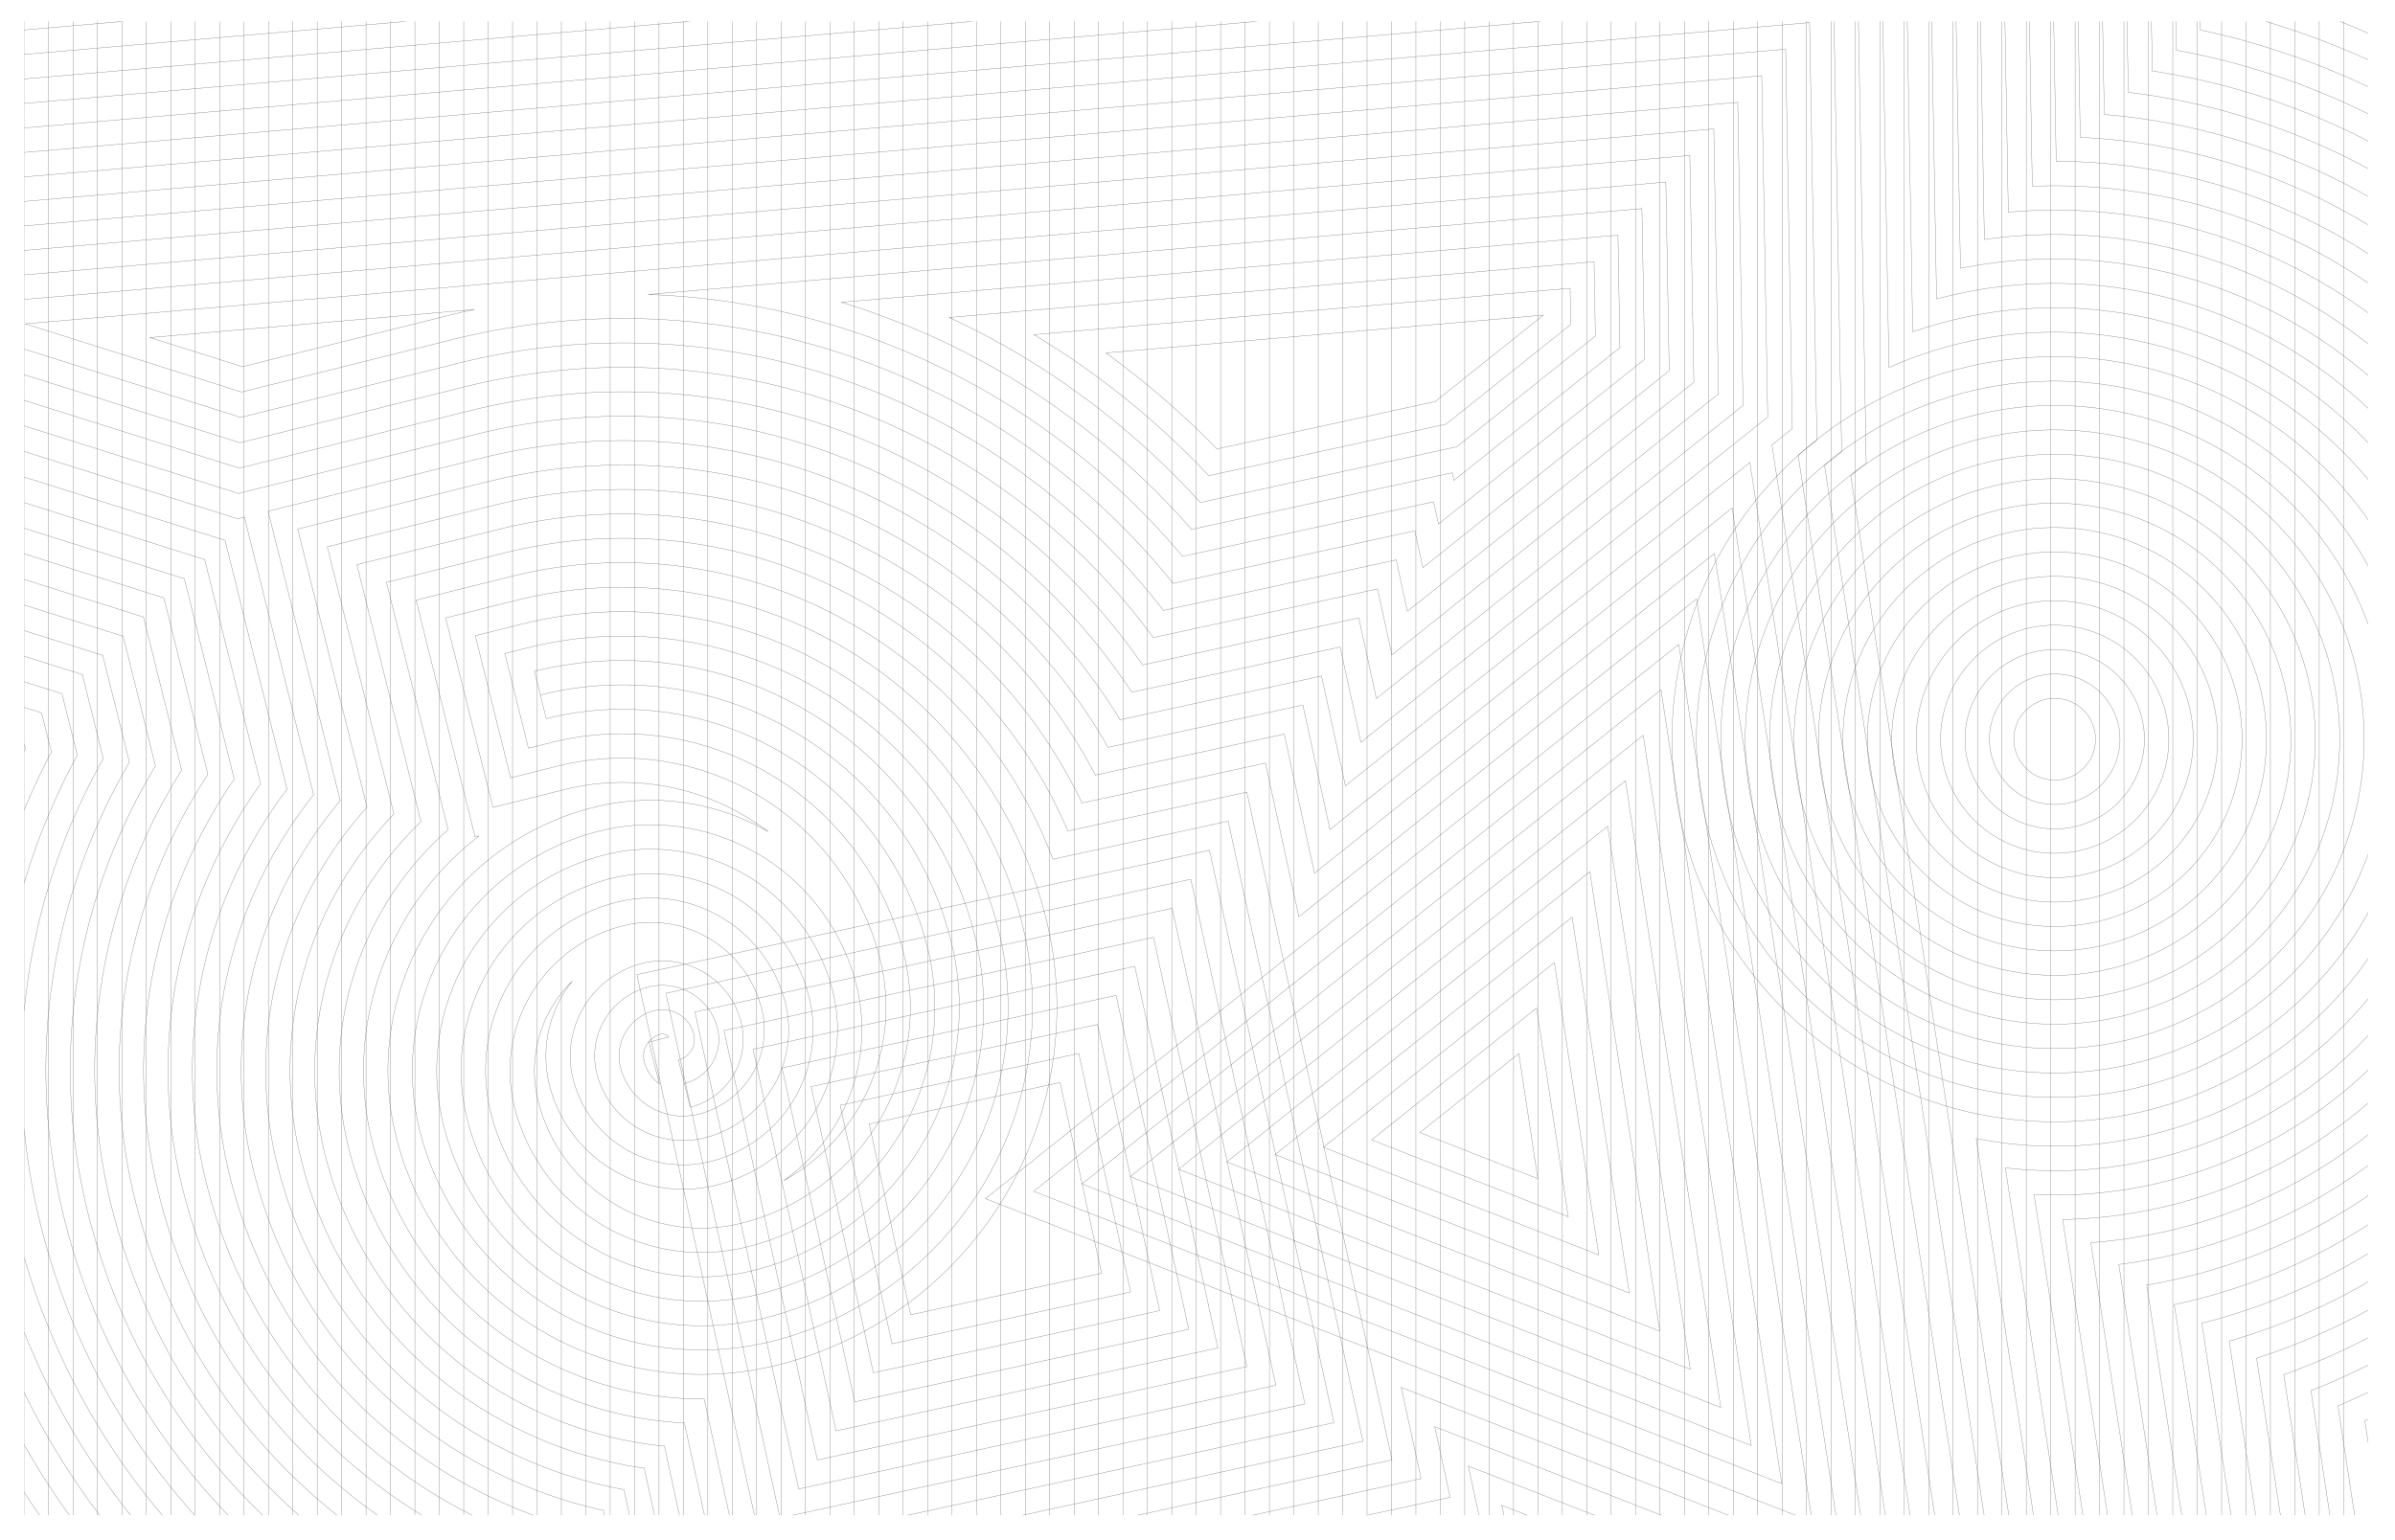<svg id="Layer_1" data-name="Layer 1" xmlns="http://www.w3.org/2000/svg" xmlns:xlink="http://www.w3.org/1999/xlink" viewBox="0 0 1961.9 1261.65">
  <defs>
    <style>
      .cls-1, .cls-3 {
        fill: none;
      }

      .cls-2 {
        clip-path: url(#clip-path);
      }

      .cls-3 {
        stroke: #636466;
        stroke-miterlimit: 10;
        stroke-width: 0.25px;
      }
    </style>
    <clipPath id="clip-path">
      <rect class="cls-1" x="19.85" y="17.59" width="1920" height="1224"/>
    </clipPath>
  </defs>
  <g class="cls-2">
    <path class="cls-3" d="M640.94,1117.53c-1.43.38-2.86.75-4.3,1.1A257.94,257.94,0,0,1,324.33,930.86a222.36,222.36,0,0,1,158.84-268.5l3-.77A192.46,192.46,0,0,1,629.39,681.5a201.67,201.67,0,0,0-17.8-12A196.37,196.37,0,0,0,462,647.08l-58.22,14.51L365.08,506.33l58.22-14.5A357.66,357.66,0,0,1,856.81,752.41a302.11,302.11,0,0,1-215.87,365.12Z"/>
    <path class="cls-3" d="M635.83,1098.19c-1.33.36-2.66.7-4,1A238,238,0,0,1,343.74,926,202.37,202.37,0,0,1,488.28,681.69L491,681A173.74,173.74,0,0,1,701.6,807.56c15.41,61.85-10.34,125-59.77,160A162.34,162.34,0,0,0,721,786.26,217.66,217.66,0,0,0,457.14,627.68l-38.81,9.67-29-116.44,38.81-9.67a337.66,337.66,0,0,1,409.28,246,282.14,282.14,0,0,1-201.58,340.94Z"/>
    <path class="cls-3" d="M630.72,1078.86l-3.7,1c-116.48,29-234.85-42.14-263.88-158.62A182.35,182.35,0,0,1,493.39,701l2.46-.63a153.74,153.74,0,0,1,186.35,112c17.21,69.09-24.78,140.1-93.61,158.3l-1.83.47A112.91,112.91,0,0,1,450.06,889a98.32,98.32,0,0,1,18.79-85.1,102.53,102.53,0,0,0-28.08,98c18.36,73.68,93.23,118.69,166.91,100.33l2.64-.68a182.12,182.12,0,0,0,130-220.08A237.66,237.66,0,0,0,452.31,608.27l-19.41,4.84-19.34-77.63L433,530.64A317.66,317.66,0,0,1,818,762.08a262.14,262.14,0,0,1-187.28,316.78Zm-90-231.24a18.3,18.3,0,0,0-13,22,32.67,32.67,0,0,0,12.38,18.46l-8.52-34.19,16.17-4.07a6.75,6.75,0,0,0-1.77-1.54,6.52,6.52,0,0,0-5-.76Z"/>
    <path class="cls-3" d="M625.61,1059.52l-3.43.88c-105.78,26.35-213.27-38.26-239.63-144C360.93,829.6,413.9,741.47,500.7,719.8a133.74,133.74,0,0,1,162.09,97.43,111.12,111.12,0,0,1-79.31,134.13l-1.55.4a92.9,92.9,0,0,1-112.47-67.6,78.32,78.32,0,0,1,57-94.83,66.67,66.67,0,0,1,80.71,48.52,57.33,57.33,0,0,1-40.93,69.2l-.8.21-9.67-38.82.24-.06a17.28,17.28,0,0,0,12.34-20.87,26.6,26.6,0,0,0-32.22-19.36l-.53.13a38.29,38.29,0,0,0-27.32,46.21,52.84,52.84,0,0,0,64,38.45l1-.25A71.07,71.07,0,0,0,624,826.91a93.72,93.72,0,0,0-113.61-68.29l-1.71.43a122.32,122.32,0,0,0-87.3,147.64c21,84.37,106.78,135.92,191.15,114.9a202.12,202.12,0,0,0,147.27-245A257.65,257.65,0,0,0,447.47,588.86l-9.67-38.81A297.65,297.65,0,0,1,798.59,766.92a242.12,242.12,0,0,1-173,292.6Z"/>
    <path class="cls-3" d="M442.64,569.46c148.8-37.08,299.47,53.5,336.55,202.29,29.66,119-42.8,239.59-161.84,269.24A177.7,177.7,0,0,1,402,911.52,142.16,142.16,0,0,1,505.53,739.21a113.72,113.72,0,0,1,137.85,82.86A91,91,0,0,1,577.1,932.35a72.79,72.79,0,0,1-88.23-53,58.23,58.23,0,0,1,42.43-70.58,46.59,46.59,0,0,1,56.46,33.94,37.26,37.26,0,0,1-27.15,45.17"/>
    <path class="cls-3" d="M593.06,1315.23,560.63,1166a298.39,298.39,0,0,1-275.11-225.5,263,263,0,0,1,81.58-260.6L316.59,477.19l97-24.17c103.07-25.68,210-9.69,301,45C786.88,541.48,842,604.47,874.8,680.93l146.57-31.85,118.92,547.23Z"/>
    <path class="cls-3" d="M862.58,704.06c-29.91-78.75-84.94-144.79-158.25-188.86a375.19,375.19,0,0,0-285.87-42.78l-77.63,19.34,48.36,194.07,3.18-.79A242.9,242.9,0,0,0,304.92,935.7a278.29,278.29,0,0,0,271.9,210.63l31.53,145.11L1116.49,1181,1006.07,672.88Z"/>
    <rect class="cls-3" x="567.21" y="742.16" width="480" height="480" transform="translate(1595.56 -15.21) rotate(77.74)"/>
    <rect class="cls-3" x="587.21" y="762.16" width="440" height="440" transform="translate(1595.56 -15.21) rotate(77.74)"/>
    <rect class="cls-3" x="607.21" y="782.16" width="400" height="400" transform="translate(1595.56 -15.21) rotate(77.74)"/>
    <rect class="cls-3" x="627.21" y="802.16" width="360" height="360" transform="translate(1595.56 -15.21) rotate(77.74)"/>
    <rect class="cls-3" x="647.21" y="822.16" width="320" height="320" transform="translate(1595.56 -15.21) rotate(77.74)"/>
    <rect class="cls-3" x="667.21" y="842.16" width="280" height="280" transform="translate(1595.56 -15.21) rotate(77.74)"/>
    <rect class="cls-3" x="687.21" y="862.16" width="240" height="240" transform="translate(1595.56 -15.21) rotate(77.74)"/>
    <rect class="cls-3" x="707.21" y="882.16" width="200" height="200" transform="translate(-190.15 193.81) rotate(-12.26)"/>
    <rect class="cls-3" x="727.21" y="902.16" width="160" height="160" transform="translate(-190.16 193.82) rotate(-12.26)"/>
    <path class="cls-3" d="M1265,1333l-794.3,172.59-44.35-204.08a469.07,469.07,0,0,1-87.69-40.71c-104.84-63-178.85-163-208.38-281.54-27-108.36-10.49-221,46.48-317.16,4.73-8,9.8-15.94,15.12-23.7L151,474.21-539.31,256.46l11.48-104.28L1521.6-25l7.14,404.68-12.69,10.14L1684.36,1497Z"/>
    <path class="cls-3" d="M1266.64,1312.13,486,1481.76l-42.53-195.69a448.91,448.91,0,0,1-94.51-42.45c-100.26-60.27-171-155.89-199.27-269.24-25.72-103.22-10-210.52,44.27-302.13,6-10.18,12.58-20.19,19.53-29.88L167.66,458.5-517.63,242.33l7.89-71.64L1502-3.26l6.59,373.43-14,11.21L1659.38,1465.7Z"/>
    <path class="cls-3" d="M1268.3,1291.3,501.28,1458,460.5,1270.33a427.8,427.8,0,0,1-101.25-43.85C263.56,1169,196,1077.72,169.08,969.55a379.8,379.8,0,0,1,42.07-287.1,388.61,388.61,0,0,1,24-35.8L184.35,442.8l-680.3-214.6,4.29-39,1974-170.69,6,342.18L1473,373,1634.4,1434.46Z"/>
    <path class="cls-3" d="M1462.74,40.28-489.94,209.12l684.68,216,5.48-1.36L256.9,651.23a366.16,366.16,0,0,0-28.54,41.41,359.93,359.93,0,0,0-39.88,272.07c25.66,103,90,189.86,181.07,244.63a406.74,406.74,0,0,0,107.91,44.87l39.11,180,742.67-161.38-1.54-7.12,351.72,137.54L1451.53,364.56l16.7-13.35Z"/>
    <path class="cls-3" d="M936,544.83l177.11-38.49,14.36,66.08,300.38-240.17L1423.5,83.82-285.68,231.61l481.7,152,188.59-47C518.79,303.15,658,324,776.45,395.21A521.51,521.51,0,0,1,936,544.83Z"/>
    <path class="cls-3" d="M1114.81,608.18l-17-78L927.2,567.21l-7.61-11A502.54,502.54,0,0,0,766.15,412.35c-113.93-68.49-247.71-88.5-376.7-56.37L195.38,404.33l-583.19-184L1443.12,62.05l4.94,279.68Z"/>
    <path class="cls-3" d="M944.69,522.48l183.76-39.94,11.76,54.12,267.51-213.89-3.84-217.17L-183.56,242.86,196.66,362.79l183.12-45.62c139.36-34.72,283.89-13.09,407,60.9A543.4,543.4,0,0,1,944.69,522.48Z"/>
    <path class="cls-3" d="M953,500.21l190.75-41.46,9.15,42.15,234.65-187.61-3.29-185.92L-81.43,254.1,197.3,342l177.64-44.26c144.55-36,294.46-13.58,422.12,63.16A565.38,565.38,0,0,1,953,500.21Z"/>
    <path class="cls-3" d="M961,478l198-43,6.56,30.18,201.78-161.33-2.74-154.67L20.7,265.34l177.23,55.91,172.18-42.9c149.73-37.3,305-14.06,437.26,65.43A587.16,587.16,0,0,1,961,478Z"/>
    <path class="cls-3" d="M968.68,455.86l205.66-44.69,4,18.21,168.91-135L1345,170.91,530.75,241.32c100.27,3.37,198.57,32.21,286.92,85.32A608.57,608.57,0,0,1,968.68,455.86Z"/>
    <path class="cls-3" d="M976.1,433.79l213.54-46.41,1.35,6.25,136-108.78-1.63-92.17-636.28,55A621.8,621.8,0,0,1,828,309.5,630.3,630.3,0,0,1,976.1,433.79Z"/>
    <path class="cls-3" d="M983.26,411.76l210.14-45.67,113.47-90.72-1.08-60.92L777.51,260.13a640.53,640.53,0,0,1,60.77,32.23A651.8,651.8,0,0,1,983.26,411.76Z"/>
    <path class="cls-3" d="M990.19,389.79l194.38-42.24,102.13-81.66-.53-29.67-439.28,38,1.69,1A672.85,672.85,0,0,1,990.19,389.79Z"/>
    <path class="cls-3" d="M996.89,367.87,1175.75,329l88.56-70.82-358.43,31A701.88,701.88,0,0,1,996.89,367.87Z"/>
    <path class="cls-3" d="M198.57,300.48,365.27,259Q377,256,388.69,253.6l-265.87,23Z"/>
    <path class="cls-3" d="M1230.23,1233.47l5.22,24L531.87,1410.39l-37.54-172.73a384.45,384.45,0,0,1-114.47-45.47c-86.53-52-147.6-134.51-172-232.31a340,340,0,0,1,37.68-257,346.42,346.42,0,0,1,33.16-46.71L219.62,418.91l174.67-43.52c123.8-30.85,252.21-11.63,361.56,54.1A478.14,478.14,0,0,1,917.56,589.77l165-35.85,19.56,90,331.37-265,151,993Z"/>
    <path class="cls-3" d="M1202.76,1201.25l8.9,41L547.17,1386.6l-36.07-166a362.75,362.75,0,0,1-120.94-45.59c-82-49.25-139.79-127.39-162.86-220a320.18,320.18,0,0,1,35.47-242,325.74,325.74,0,0,1,37.88-51.63L243.87,433.48,399.12,394.8c118.62-29.56,241.65-11.15,346.42,51.83A456.36,456.36,0,0,1,907.67,612.39l159.59-34.68,22.16,102,329.51-263.46,140.53,924.49Z"/>
    <path class="cls-3" d="M1175.29,1169l12.58,57.87-625.41,135.9-34.71-159.72a341.19,341.19,0,0,1-127.29-45.18A335.44,335.44,0,0,1,246.7,950.2a300.27,300.27,0,0,1,33.28-227,304.86,304.86,0,0,1,42.7-56.14l-54.57-219L404,414.2c113.44-28.26,231.09-10.66,331.28,49.57,69.33,41.68,125.09,100.7,162,171.35L1052,601.5l24.76,114,327.64-262,130.13,856Z"/>
    <path class="cls-3" d="M1389.79,490.74,1064,751.21l-27.37-125.92L886.35,658c-35.07-73.5-90.6-134.48-161.41-177-95.62-57.47-207.89-74.27-316.15-47.3l-116.44,29,52.48,210.61a283.13,283.13,0,0,0-78.72,272.14,315.56,315.56,0,0,0,144.66,195.4,319,319,0,0,0,133.5,44.14L577.76,1339l586.32-127.41-16.25-74.79,361.68,141.43Z"/>
    <polygon class="cls-3" points="807.21 982.16 1375.23 528 1484.53 1247.01 807.21 982.16"/>
    <polygon class="cls-3" points="846.76 976.15 1360.66 565.25 1459.55 1215.76 846.76 976.15"/>
    <polygon class="cls-3" points="886.3 970.13 1346.1 602.5 1434.57 1184.52 886.3 970.13"/>
    <polygon class="cls-3" points="925.85 964.12 1331.53 639.76 1409.59 1153.28 925.85 964.12"/>
    <polygon class="cls-3" points="965.39 958.11 1316.96 677.01 1384.62 1122.04 965.39 958.11"/>
    <polygon class="cls-3" points="1004.94 952.1 1302.4 714.27 1359.64 1090.8 1004.94 952.1"/>
    <polygon class="cls-3" points="1044.48 946.09 1287.83 751.52 1334.66 1059.55 1044.48 946.09"/>
    <polygon class="cls-3" points="1084.03 940.08 1273.27 788.77 1309.68 1028.31 1084.03 940.08"/>
    <polygon class="cls-3" points="1123.58 934.07 1258.7 826.03 1284.7 997.07 1123.58 934.07"/>
    <polygon class="cls-3" points="1259.72 965.83 1163.12 928.05 1244.14 863.28 1259.72 965.83"/>
    <path class="cls-3" d="M1238.48,1666.19l-1012.55,220-80.14-368.8c-163.08-107.52-278.71-270.86-326-460.83-28-112.52-28.46-236.68-1.46-351.76l-704.42-222.2,69-626.61L1835.51-373.37,1842-7.1c73.21,19.37,145.26,52.37,204.4,93.77A634.36,634.36,0,0,1,2295.6,443.86c42.51,160.83,20.62,329.27-61.64,474.28a639.4,639.4,0,0,1-274.73,257.77L2084,1996.82Z"/>
    <path class="cls-3" d="M1240.13,1645.36l-998.9,217.05-77.64-357.29C1.05,1400.41-114,1239.72-160.84,1051.74c-28.89-116-27.71-243.14,3.07-360.34L-864.46,468.47l65.38-594,2615-226.11,6.35,360.16c76.13,18.15,151.1,51.4,212.67,94.49A614.42,614.42,0,0,1,2276.26,449c41.17,155.75,20,318.87-59.69,459.3-63.68,112.25-162.48,202.62-279.36,255.9L2059,1965.58Z"/>
    <path class="cls-3" d="M1241.79,1624.53,256.52,1838.62l-75.16-345.89c-162-101.87-276.47-259.88-322.79-445.83-29.76-119.42-26.8-249.57,8.1-368.77L-842.78,454.34-781-107,1796.27-329.83l6.25,354.46c79,16.65,156.92,50,220.91,94.81a594.34,594.34,0,0,1,233.5,334.64c39.82,150.67,19.31,308.46-57.76,444.32a595.33,595.33,0,0,1-284,253.64l118.92,782.3Z"/>
    <path class="cls-3" d="M1243.45,1603.71,271.82,1814.83l-72.71-334.62C37.7,1381.24-76.23,1225.89-122,1042.07c-30.62-122.93-25.69-256,13.67-377L-821.1,440.21l58.19-528.68L1776.65-308.06l6.16,349.2C1864.73,56,1945.52,89.31,2012,135.82a574.28,574.28,0,0,1,225.63,323.37c38.48,145.58,18.66,298.06-55.82,429.34a573.44,573.44,0,0,1-288.77,251l116.08,763.62Z"/>
    <path class="cls-3" d="M1245.1,1582.88,287.12,1791l-70.3-323.49-1.82-1.09c-159.8-96-272.59-248.48-317.62-429.22C-134.13,910.77-127,774.87-82.8,652.13L-799.43,426.07l54.6-496L1757-286.29l6.07,344.43c84.8,12.75,168.48,45.83,237.39,94.07A554.31,554.31,0,0,1,2218.26,464.3c37.13,140.5,18,287.65-53.88,414.36-65.64,115.71-169.45,203.18-293.59,247.81l113.31,745.38Z"/>
    <path class="cls-3" d="M1246.76,1562.06,302.42,1767.25,234.5,1454.74c-3.13-1.81-6.21-3.62-9.2-5.42C70.09,1356-39.48,1208-83.21,1032.4a645.33,645.33,0,0,1,26.61-393L-777.75,411.94l51-463.39L1737.41-264.51l6,340.19C1831.05,86,1917.64,118.62,1989,168.59a534.28,534.28,0,0,1,209.89,300.82c35.79,135.42,17.35,277.25-51.94,399.38-66.26,116.81-171.8,203-298.47,244.17l110.61,727.65Z"/>
    <path class="cls-3" d="M1248.42,1541.23,317.71,1743.46l-65.56-301.7c-5.69-3.18-11.23-6.39-16.55-9.58C85,1341.63-21.36,1197.94-63.81,1027.57A622.81,622.81,0,0,1-29.69,626.94L-756.07,397.8l47.41-430.74,2426.45-209.8,5.94,336.56c90.46,7.4,179.94,39.43,253.83,91.15a514.27,514.27,0,0,1,202,289.55c71.31,269.78-86.82,547.17-353.44,624.39l108,710.46Z"/>
    <path class="cls-3" d="M1250.07,1520.4,333,1719.67l-63.25-291.06c-8.3-4.48-16.3-9-23.86-13.58-146-87.79-249.15-227.11-290.3-392.3A601.56,601.56,0,0,1-2,614.7l-732.39-231,43.81-398.09L1698.17-221l5.89,333.59c93.26,4.08,185.62,35.25,262,88.74a494.26,494.26,0,0,1,194.16,278.27c69.53,263.08-87.93,533.68-351,603.21l-5.55,1.43,105.47,693.86Z"/>
    <path class="cls-3" d="M1251.73,1499.58,348.31,1695.87l-61-280.58c-10.84-5.65-21.46-11.59-31.12-17.4-141.47-85-241.34-220-281.2-380A580.87,580.87,0,0,1,20.82,613.71l-3.45-13.87-730.09-230.3L-672.49,4.09l2351-203.29,5.85,331.36a473.52,473.52,0,0,1,456.51,352.58c66.72,252.42-84.36,512.05-336.78,578.76q-11.37,3-23,5.47l103,677.92Z"/>
    <path class="cls-3" d="M1253.39,1478.75,363.6,1672.08l-58.73-270.27c-13.37-6.73-26.48-13.92-38.36-21.06C129.62,1298.47,33,1167.89-5.59,1013.06A560.26,560.26,0,0,1,42.05,616.19l-8-32.05L-691,355.4l36.63-332.8,2313.34-200,5.82,330a453.52,453.52,0,0,1,456.83,337.31c63.89,241.76-80.81,490.42-322.56,554.32-13.34,3.52-26.91,6.46-40.55,8.77l100.74,662.7Z"/>
    <path class="cls-3" d="M1255,1457.92,378.9,1648.29l-56.53-260.15c-15.89-7.68-31.48-16.07-45.55-24.53-132.32-79.53-225.72-205.74-263-355.38a539.68,539.68,0,0,1,49.5-389.41L50.77,568.43-669.37,341.27l33-300.16L1639.31-155.66l5.82,329.52C1854,155.19,2048,289.91,2102.24,495c61.08,231.09-77.24,468.78-308.33,529.86a438.51,438.51,0,0,1-58.24,11.24l98.56,648.33Z"/>
    <path class="cls-3" d="M1256.7,1437.09,394.2,1624.5l-54.38-250.23a563.78,563.78,0,0,1-52.7-27.8c-127.74-76.78-217.9-198.62-253.89-343.08a519.07,519.07,0,0,1,51.4-381.78L67.46,552.73l-715.15-225.6,29.45-267.51L1619.69-133.89l5.83,330.14c205.65-29.15,403.65,100.51,457.38,303.83,58.26,220.42-73.67,447.15-294.1,505.41a416.13,416.13,0,0,1-76.07,12.74l96.52,634.93Z"/>
    <path class="cls-3" d="M1258.36,1416.27,409.49,1600.71,357.23,1360.2a545.09,545.09,0,0,1-59.81-30.88c-123.15-74-210.09-191.49-244.78-330.76C20.83,870.89,39.78,738.23,106,624.57L84.16,537-626,313l25.85-234.87L1600.07-112.12l5.86,332c202.2-40.61,404.25,83.3,457.64,285.3,55.44,209.76-70.11,425.53-279.88,481a393.47,393.47,0,0,1-94.07,13.08l94.65,622.68Z"/>
    <path class="cls-3" d="M1260,1395.44,424.79,1576.92l-50.2-231a526.89,526.89,0,0,1-66.86-33.72C189.15,1240.91,105.45,1127.81,72,993.72,41.21,870,60.05,741.31,125.11,631.48c.74-1.25,1.5-2.51,2.26-3.77L100.86,521.32l-705.2-222.45,22.26-202.23,2162.53-187L1586.37,245l1.34-.36c199.1-52.62,403.9,66.55,456.52,265.66s-66.55,403.9-265.65,456.52a371,371,0,0,1-112.29,12.08l93,611.77Z"/>
    <path class="cls-3" d="M1261.67,1374.61,440.09,1553.13l-48.2-221.77A509.75,509.75,0,0,1,318,1295c-114-68.52-194.47-177.25-226.58-306.15C61.89,870.26,80,747,142.32,641.67c2.09-3.53,4.27-7.08,6.49-10.62L117.56,505.62-582.66,284.73-564,115.15,1560.84-68.57l6,340.5c8.57-3,17.25-5.64,26-7.95,188.44-49.81,382.27,63,432.08,251.43s-63,382.27-251.43,432.08a349.5,349.5,0,0,1-130.75,9.43l91.59,602.51Z"/>
    <path class="cls-3" d="M1597.93,283.31a334.58,334.58,0,0,0-50.57,17.82L1541.22-46.8-545.91,133.66-561,270.6,134.26,489.91l36.05,144.68c-3.75,5.71-7.36,11.49-10.78,17.28C99.86,752.59,82.58,870.56,110.86,984.05c30.82,123.72,108.06,228.08,217.48,293.85a489.87,489.87,0,0,0,80.8,38.66l46.24,212.78,807.95-175.56,446,174.41-90.5-595.27a331.49,331.49,0,0,0,149.52-4.77c177.78-47,284.19-229.85,237.2-407.63S1775.71,236.33,1597.93,283.31Z"/>
    <circle class="cls-3" cx="1683.14" cy="605.73" r="313.49" transform="translate(64.66 1367.58) rotate(-45)"/>
    <circle class="cls-3" cx="1683.14" cy="605.73" r="293.49" transform="translate(64.66 1367.58) rotate(-45)"/>
    <circle class="cls-3" cx="1683.14" cy="605.73" r="273.49" transform="translate(64.66 1367.58) rotate(-45)"/>
    <circle class="cls-3" cx="1683.14" cy="605.73" r="253.49" transform="translate(64.66 1367.58) rotate(-45)"/>
    <circle class="cls-3" cx="1683.14" cy="605.73" r="233.49" transform="translate(64.66 1367.58) rotate(-45)"/>
    <circle class="cls-3" cx="1683.14" cy="605.73" r="213.49" transform="translate(64.66 1367.58) rotate(-45)"/>
    <circle class="cls-3" cx="1683.14" cy="605.73" r="193.49" transform="translate(64.66 1367.58) rotate(-45)"/>
    <circle class="cls-3" cx="1683.14" cy="605.73" r="173.49"/>
    <circle class="cls-3" cx="1683.14" cy="605.73" r="153.49"/>
    <circle class="cls-3" cx="1683.14" cy="605.73" r="133.49"/>
    <circle class="cls-3" cx="1683.14" cy="605.73" r="113.49"/>
    <circle class="cls-3" cx="1683.14" cy="605.73" r="93.49"/>
    <circle class="cls-3" cx="1683.14" cy="605.73" r="73.49"/>
    <circle class="cls-3" cx="1683.14" cy="605.73" r="53.49"/>
    <circle class="cls-3" cx="1683.14" cy="605.73" r="33.49"/>
    <line class="cls-3" x1="19.85" y1="17.59" x2="19.85" y2="1241.59"/>
    <line class="cls-3" x1="39.85" y1="17.59" x2="39.85" y2="1241.59"/>
    <line class="cls-3" x1="59.85" y1="17.59" x2="59.85" y2="1241.59"/>
    <line class="cls-3" x1="79.85" y1="17.59" x2="79.85" y2="1241.59"/>
    <line class="cls-3" x1="99.85" y1="17.59" x2="99.85" y2="1241.59"/>
    <line class="cls-3" x1="119.85" y1="17.59" x2="119.85" y2="1241.59"/>
    <line class="cls-3" x1="139.85" y1="17.59" x2="139.85" y2="1241.59"/>
    <line class="cls-3" x1="159.85" y1="17.59" x2="159.85" y2="1241.59"/>
    <line class="cls-3" x1="179.85" y1="17.59" x2="179.85" y2="1241.59"/>
    <line class="cls-3" x1="199.85" y1="17.59" x2="199.85" y2="1241.59"/>
    <line class="cls-3" x1="219.85" y1="17.59" x2="219.85" y2="1241.59"/>
    <line class="cls-3" x1="239.85" y1="17.59" x2="239.85" y2="1241.59"/>
    <line class="cls-3" x1="259.85" y1="17.59" x2="259.85" y2="1241.59"/>
    <line class="cls-3" x1="279.85" y1="17.59" x2="279.85" y2="1241.59"/>
    <line class="cls-3" x1="299.85" y1="17.59" x2="299.85" y2="1241.59"/>
    <line class="cls-3" x1="319.85" y1="17.59" x2="319.85" y2="1241.59"/>
    <line class="cls-3" x1="339.85" y1="17.59" x2="339.85" y2="1241.59"/>
    <line class="cls-3" x1="359.85" y1="17.59" x2="359.85" y2="1241.59"/>
    <line class="cls-3" x1="379.85" y1="17.59" x2="379.85" y2="1241.59"/>
    <line class="cls-3" x1="399.85" y1="17.59" x2="399.85" y2="1241.59"/>
    <line class="cls-3" x1="419.85" y1="17.59" x2="419.85" y2="1241.59"/>
    <line class="cls-3" x1="439.85" y1="17.59" x2="439.85" y2="1241.59"/>
    <line class="cls-3" x1="459.85" y1="17.59" x2="459.85" y2="1241.59"/>
    <line class="cls-3" x1="479.85" y1="17.59" x2="479.85" y2="1241.59"/>
    <line class="cls-3" x1="499.85" y1="17.59" x2="499.85" y2="1241.59"/>
    <line class="cls-3" x1="519.85" y1="17.59" x2="519.85" y2="1241.59"/>
    <line class="cls-3" x1="539.85" y1="17.59" x2="539.85" y2="1241.59"/>
    <line class="cls-3" x1="559.85" y1="17.59" x2="559.85" y2="1241.59"/>
    <line class="cls-3" x1="579.85" y1="17.59" x2="579.85" y2="1241.59"/>
    <line class="cls-3" x1="599.85" y1="17.59" x2="599.85" y2="1241.59"/>
    <line class="cls-3" x1="619.85" y1="17.59" x2="619.85" y2="1241.59"/>
    <line class="cls-3" x1="639.85" y1="17.59" x2="639.85" y2="1241.59"/>
    <line class="cls-3" x1="659.85" y1="17.59" x2="659.85" y2="1241.59"/>
    <line class="cls-3" x1="679.85" y1="17.59" x2="679.85" y2="1241.59"/>
    <line class="cls-3" x1="699.85" y1="17.59" x2="699.85" y2="1241.59"/>
    <line class="cls-3" x1="719.85" y1="17.59" x2="719.85" y2="1241.59"/>
    <line class="cls-3" x1="739.85" y1="17.59" x2="739.85" y2="1241.59"/>
    <line class="cls-3" x1="759.85" y1="17.59" x2="759.85" y2="1241.59"/>
    <line class="cls-3" x1="779.85" y1="17.59" x2="779.85" y2="1241.59"/>
    <line class="cls-3" x1="799.85" y1="17.59" x2="799.85" y2="1241.59"/>
    <line class="cls-3" x1="819.85" y1="17.59" x2="819.85" y2="1241.59"/>
    <line class="cls-3" x1="839.85" y1="17.59" x2="839.85" y2="1241.59"/>
    <line class="cls-3" x1="859.85" y1="17.59" x2="859.85" y2="1241.59"/>
    <line class="cls-3" x1="879.85" y1="17.59" x2="879.85" y2="1241.59"/>
    <line class="cls-3" x1="899.85" y1="17.59" x2="899.85" y2="1241.59"/>
    <line class="cls-3" x1="919.85" y1="17.59" x2="919.85" y2="1241.59"/>
    <line class="cls-3" x1="939.85" y1="17.59" x2="939.85" y2="1241.59"/>
    <line class="cls-3" x1="959.85" y1="17.59" x2="959.85" y2="1241.59"/>
    <line class="cls-3" x1="979.85" y1="17.59" x2="979.85" y2="1241.59"/>
    <line class="cls-3" x1="999.85" y1="17.59" x2="999.85" y2="1241.59"/>
    <line class="cls-3" x1="1019.85" y1="17.59" x2="1019.85" y2="1241.59"/>
    <line class="cls-3" x1="1039.85" y1="17.59" x2="1039.85" y2="1241.59"/>
    <line class="cls-3" x1="1059.85" y1="17.59" x2="1059.85" y2="1241.59"/>
    <line class="cls-3" x1="1079.85" y1="17.59" x2="1079.85" y2="1241.59"/>
    <line class="cls-3" x1="1099.85" y1="17.59" x2="1099.85" y2="1241.59"/>
    <line class="cls-3" x1="1119.85" y1="17.59" x2="1119.85" y2="1241.59"/>
    <line class="cls-3" x1="1139.85" y1="17.59" x2="1139.85" y2="1241.59"/>
    <line class="cls-3" x1="1159.85" y1="17.59" x2="1159.85" y2="1241.59"/>
    <line class="cls-3" x1="1179.85" y1="17.59" x2="1179.85" y2="1241.59"/>
    <line class="cls-3" x1="1199.85" y1="17.59" x2="1199.85" y2="1241.59"/>
    <line class="cls-3" x1="1219.85" y1="17.59" x2="1219.85" y2="1241.59"/>
    <line class="cls-3" x1="1239.85" y1="17.59" x2="1239.85" y2="1241.59"/>
    <line class="cls-3" x1="1259.85" y1="17.59" x2="1259.85" y2="1241.59"/>
    <line class="cls-3" x1="1279.85" y1="17.59" x2="1279.85" y2="1241.59"/>
    <line class="cls-3" x1="1299.85" y1="17.59" x2="1299.85" y2="1241.59"/>
    <line class="cls-3" x1="1319.85" y1="17.59" x2="1319.85" y2="1241.59"/>
    <line class="cls-3" x1="1339.85" y1="17.59" x2="1339.85" y2="1241.59"/>
    <line class="cls-3" x1="1359.85" y1="17.59" x2="1359.85" y2="1241.59"/>
    <line class="cls-3" x1="1379.85" y1="17.59" x2="1379.85" y2="1241.59"/>
    <line class="cls-3" x1="1399.85" y1="17.59" x2="1399.85" y2="1241.59"/>
    <line class="cls-3" x1="1419.85" y1="17.59" x2="1419.85" y2="1241.59"/>
    <line class="cls-3" x1="1439.85" y1="17.59" x2="1439.85" y2="1241.59"/>
    <line class="cls-3" x1="1459.85" y1="17.59" x2="1459.85" y2="1241.59"/>
    <line class="cls-3" x1="1479.85" y1="17.59" x2="1479.85" y2="1241.59"/>
    <line class="cls-3" x1="1499.85" y1="17.59" x2="1499.85" y2="1241.59"/>
    <line class="cls-3" x1="1519.85" y1="17.59" x2="1519.85" y2="1241.59"/>
    <line class="cls-3" x1="1539.85" y1="17.59" x2="1539.85" y2="1241.59"/>
    <line class="cls-3" x1="1559.85" y1="17.59" x2="1559.85" y2="1241.59"/>
    <line class="cls-3" x1="1579.85" y1="17.59" x2="1579.85" y2="1241.59"/>
    <line class="cls-3" x1="1599.85" y1="17.59" x2="1599.85" y2="1241.59"/>
    <line class="cls-3" x1="1619.85" y1="17.59" x2="1619.85" y2="1241.59"/>
    <line class="cls-3" x1="1639.85" y1="17.59" x2="1639.85" y2="1241.59"/>
    <line class="cls-3" x1="1659.85" y1="17.59" x2="1659.85" y2="1241.59"/>
    <line class="cls-3" x1="1679.85" y1="17.59" x2="1679.85" y2="1241.59"/>
    <line class="cls-3" x1="1699.85" y1="17.59" x2="1699.85" y2="1241.59"/>
    <line class="cls-3" x1="1719.85" y1="17.59" x2="1719.85" y2="1241.59"/>
    <line class="cls-3" x1="1739.85" y1="17.59" x2="1739.85" y2="1241.59"/>
    <line class="cls-3" x1="1759.85" y1="17.59" x2="1759.85" y2="1241.59"/>
    <line class="cls-3" x1="1779.85" y1="17.59" x2="1779.85" y2="1241.59"/>
    <line class="cls-3" x1="1799.85" y1="17.59" x2="1799.85" y2="1241.59"/>
    <line class="cls-3" x1="1819.85" y1="17.59" x2="1819.85" y2="1241.59"/>
    <line class="cls-3" x1="1839.85" y1="17.59" x2="1839.85" y2="1241.59"/>
    <line class="cls-3" x1="1859.85" y1="17.59" x2="1859.85" y2="1241.59"/>
    <line class="cls-3" x1="1879.85" y1="17.59" x2="1879.85" y2="1241.59"/>
    <line class="cls-3" x1="1899.85" y1="17.59" x2="1899.85" y2="1241.59"/>
    <line class="cls-3" x1="1919.85" y1="17.59" x2="1919.85" y2="1241.59"/>
  </g>
</svg>
